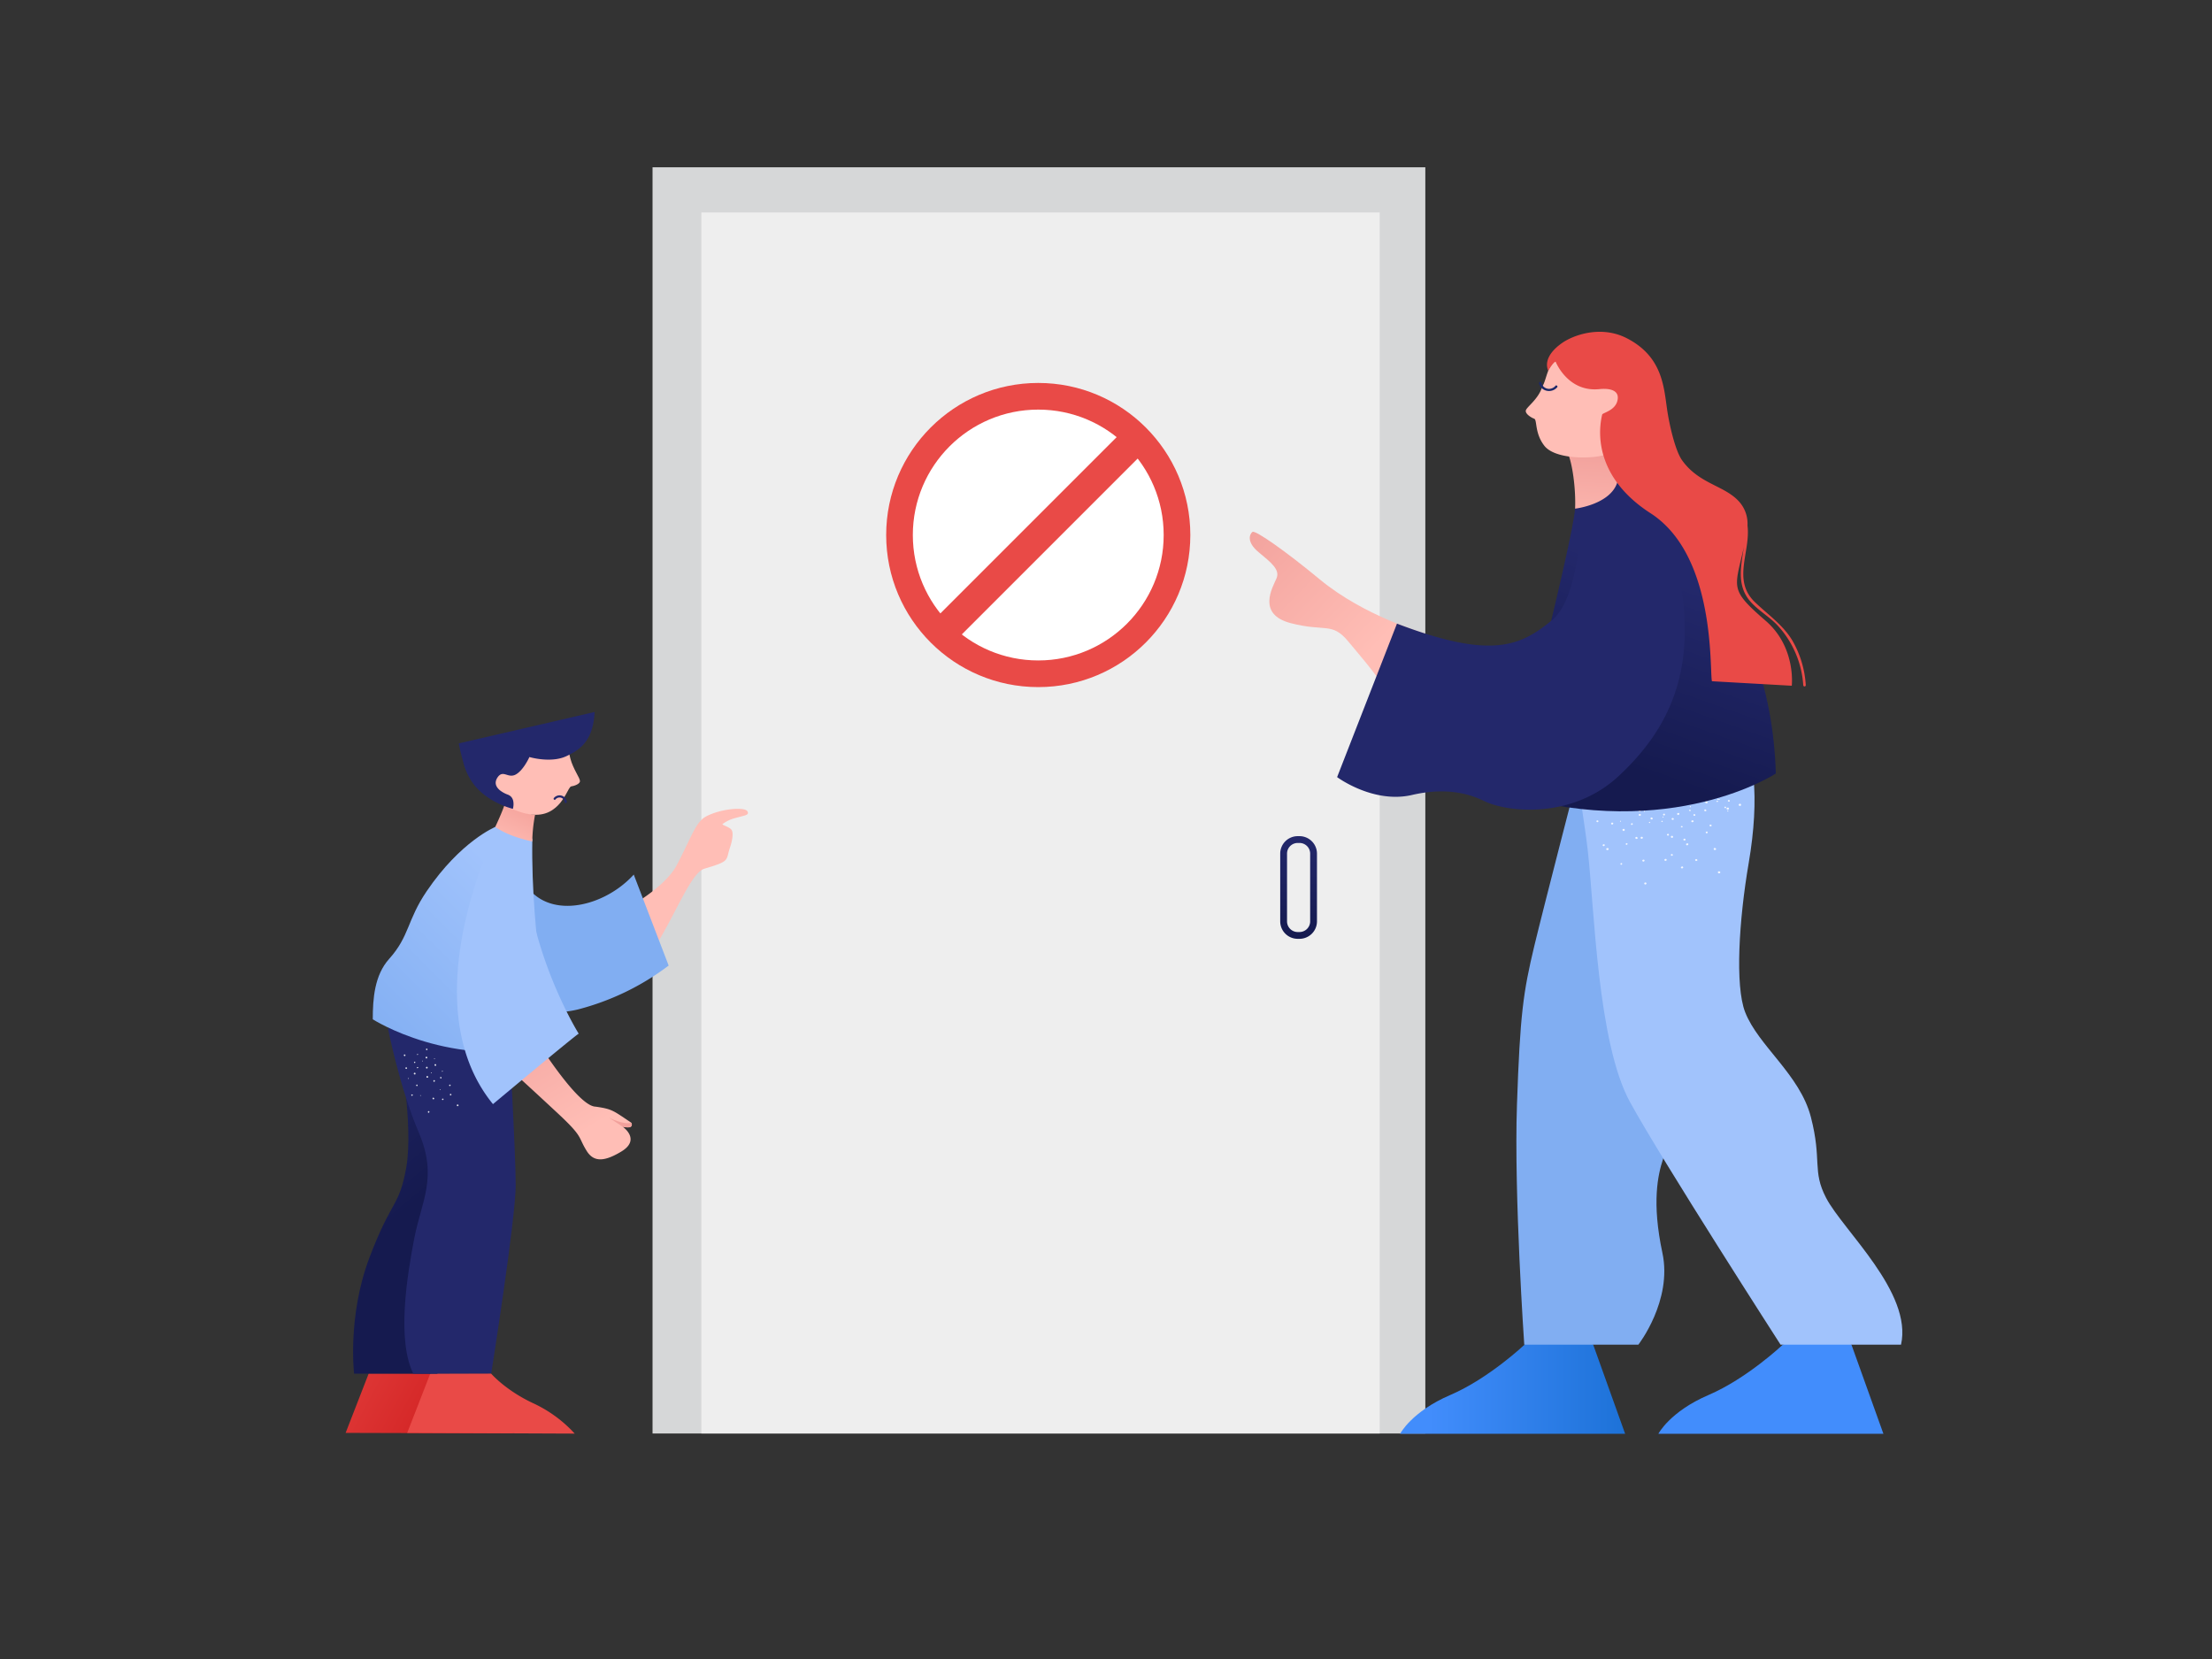 <svg xmlns="http://www.w3.org/2000/svg" version="1.1" viewBox="0 0 3000 2250" width="3000" height="2250">
<rect x="0" y="0" width="3000" height="2250" fill="#333333" stroke="none"/>
<defs/><!--ITEM: Illustration component 1--><g transform="translate(885.0 226.875) rotate(0.0 524.062 858.75)  scale(3.083 3.078)"><svg width="339.956" height="557.92" viewBox="0.0 0.0 339.956 557.92"><linearGradient id="a-i1" gradientTransform="matrix(0 1 -1 0 7528.658 -5498.951)" gradientUnits="userSpaceOnUse" x1="5793.673" x2="5838.91" y1="7244.452" y2="7244.452"><stop offset="0" stop-color="#23286b" fill="#000000"/><stop offset=".432" stop-color="#1d225f" fill="#000000"/><stop offset="1" stop-color="#151a4f" fill="#000000"/></linearGradient><path d="m0 0h339.956v557.92h-339.956z" fill="#d6d7d8"/><path d="m21.481 19.898h298.408v538.022h-298.408z" fill="#eee"/><path d="m284.591 339.959h-.77a7.706 7.706 0 0 1 -7.7-7.7v-29.84a7.706 7.706 0 0 1 7.7-7.7h.77a7.706 7.706 0 0 1 7.7 7.7v29.843a7.706 7.706 0 0 1 -7.7 7.697zm-.77-42.237a4.7 4.7 0 0 0 -4.7 4.7v29.843a4.7 4.7 0 0 0 4.7 4.7h.77a4.7 4.7 0 0 0 4.7-4.7v-29.846a4.7 4.7 0 0 0 -4.7-4.7z" fill="url(#a-i1)"/></svg></g><!--ITEM: Illustration component 2--><g transform="translate(1201.875 519.375) rotate(0.0 206.25 206.25)  scale(3.088 3.088)"><svg width="133.579" height="133.579" viewBox="0.0 0.0 133.579 133.579"><circle cx="66.79" cy="66.79" fill="#e94a47" r="66.79"/><circle cx="66.79" cy="66.79" fill="#fff" r="55.085"/><path d="m8.715 59.918h118.19v13.19h-118.19z" fill="#e94a47" transform="matrix(-.707 .707 -.707 -.707 162.791 65.595)"/></svg></g><!--ITEM: Illustration component 3--><g transform="translate(1695.0 450.0) rotate(0.0 442.5 747.188)  scale(3.032 3.041)"><svg width="291.899" height="491.469" viewBox="0.0 0.0 291.899 491.469"><linearGradient id="a-i3" gradientUnits="userSpaceOnUse" x1="67.241" x2="167.904" y1="465.621" y2="465.621"><stop offset=".129" stop-color="#428dfc" fill="#000000"/><stop offset=".999" stop-color="#1d72d8" fill="#000000"/></linearGradient><linearGradient id="b-i3" gradientTransform="matrix(.974 -.225 .225 .974 547.784 2131.491)" gradientUnits="userSpaceOnUse" x1="-31.742" x2="-76.577" y1="-2050.469" y2="-2120.213"><stop offset="0" stop-color="#ffbeb6" fill="#000000"/><stop offset="1" stop-color="#f2a19c" fill="#000000"/></linearGradient><linearGradient id="c-i3" gradientUnits="userSpaceOnUse" x1="198.803" x2="170.108" y1="114.089" y2="195.392"><stop offset="0" stop-color="#23286b" fill="#000000"/><stop offset="1" stop-color="#151a4f" fill="#000000"/></linearGradient><linearGradient xmlns:xlink="http://www.w3.org/1999/xlink" id="d-i3" gradientTransform="translate(0 -198)" x1="151.167" x2="153.744" xlink:href="#b-i3" y1="294.43" y2="250.977"/><path d="m153.613 451.73 14.287 39.739h-100.659s5.14-9.9 22.439-17.3 33.22-22.44 33.22-22.44l15.624-11.958 15.089 11.958" fill="url(#a-i3)"/><path d="m269.137 451.73 14.291 39.739h-100.663s5.14-9.9 22.439-17.3 33.221-22.44 33.221-22.44l18.725-7.738 11.987 7.738" fill="#428dfc"/><path d="m202.007 254.512c-9.151 23.094-25.689 41.758-21.929 65.285s10.076 33.035 4.772 49.164c-2.29 6.966-5.118 19.25-.276 41.846 4.562 21.293-10.761 40.923-10.761 40.923h-51.038s-4.642-66.772-3.263-107 2.776-50.112 7.787-70.947c4-16.62 20.679-80.857 20.679-80.857l8.775-.759c21.938 6.18 42.873 4.445 58.542 1.193 1.755 13.88-5.515 41.419-13.288 61.152z" fill="#81aef2"/><path d="m291.306 451.73h-53.881s-52.8-81.742-67.344-108.2-15.919-86.4-18.932-112.548c-1.717-14.9-4.521-26.64-4.521-41.144 26.952 8.24 54-7.908 70.8-12.462 8.427 7.67 10.746 30.429 5.743 59.557-4.338 25.259-6.192 54.722-1.586 66.5 5.879 15.033 24.48 27.781 29.406 46.791 5.029 19.4.473 23.89 6.8 36.022 7.585 14.54 38.77 42.201 33.515 65.484z" fill="#a1c3fc"/><path d="m197.512 202.567a.508.508 0 0 0 -.376.108.365.365 0 0 0 .125.325.509.509 0 0 0 .376-.108c.125-.217 0-.325-.125-.325zm-5.767-2.06a.509.509 0 0 0 -.376.108.365.365 0 0 0 .125.325.512.512 0 0 0 .377-.108c0-.217 0-.325-.126-.325zm-12.661 18.215c0-.109-.251-.217-.376-.109-.125 0-.251.217-.125.325 0 .109.25.217.376.109.125-.109.25-.217.125-.325zm-2.382-4.988a.146.146 0 0 0 -.251-.108c-.125 0-.25.217-.125.325s.251.217.376.108c0 0 .125-.216 0-.325zm-2.382-4.987c0-.109-.25-.217-.376-.109s-.25.217-.125.326c0 .108.251.216.376.108.125 0 .125-.108.125-.325zm-2.382-4.988c0-.108-.25-.216-.376-.108-.125.108-.25.217-.125.325 0 .109.251.217.376.109.125 0 .125-.217.125-.326zm16.046 6.289a.257.257 0 0 0 -.376 0 .188.188 0 0 0 0 .325.257.257 0 0 0 .376 0c.126-.108.126-.325 0-.325zm-4.387-3.9a.257.257 0 0 0 -.376 0l-.126.108c0 .109 0 .109.126.217h.251c.125 0 .125-.217.125-.325zm-4.513-3.8a.257.257 0 0 0 -.376 0 .188.188 0 0 0 0 .325.257.257 0 0 0 .376 0c.125 0 .125-.217 0-.325zm-13.284 15.723a.219.219 0 1 0 .251.217c0-.109 0-.217-.251-.217zm0-5.421a.219.219 0 1 0 0 .434.255.255 0 0 0 .251-.217.254.254 0 0 0 -.251-.217zm38.234.434a.628.628 0 0 0 -.626 0 .606.606 0 0 0 0 .65.906.906 0 0 0 .752 0 .6.6 0 0 0 -.126-.65zm-8.9-6.723a.913.913 0 0 0 -.752 0 .608.608 0 0 0 0 .651.913.913 0 0 0 .752 0 .612.612 0 0 0 0-.651zm-18.181 39.249a.438.438 0 1 0 0 .867.506.506 0 0 0 .5-.433c0-.326-.25-.434-.5-.434zm-.878-10.192a.507.507 0 0 0 -.5.434.507.507 0 0 0 1 0c0-.325-.126-.434-.5-.434zm-.752-10.191a.438.438 0 1 0 0 .867.508.508 0 0 0 .5-.434c0-.325-.251-.433-.5-.433zm-.877-10.192a.508.508 0 0 0 -.5.434.507.507 0 0 0 1 0c0-.325-.251-.434-.5-.434zm-.752-10.191a.438.438 0 1 0 .5.433c0-.325-.251-.542-.5-.433zm44.376-2.6a.486.486 0 0 0 -.626.217c-.126.217 0 .434.25.542a.486.486 0 0 0 .627-.216.356.356 0 0 0 -.251-.543zm-11.156-3.252a.486.486 0 0 0 -.627.217c-.126.217 0 .433.251.542a.486.486 0 0 0 .626-.217c.126-.217 0-.434-.25-.542zm-6.77 36.429a.486.486 0 0 0 -.627-.216c-.25.108-.376.325-.25.542a.486.486 0 0 0 .626.217c.377-.109.377-.326.251-.543zm-5.265-9.107a.487.487 0 0 0 -.627-.217c-.25.109-.376.325-.25.542a.485.485 0 0 0 .626.217c.251-.108.376-.325.251-.542zm-5.265-9.216a.487.487 0 0 0 -.627-.217c-.25.109-.376.326-.25.542a.485.485 0 0 0 .626.217.356.356 0 0 0 .251-.542zm-5.265-9.107a.487.487 0 0 0 -.627-.217c-.251.108-.376.325-.251.542a.487.487 0 0 0 .627.217c.251-.108.376-.325.251-.542zm-25.824 20.6a.486.486 0 0 0 -.627.217c-.125.217 0 .433.251.542s.5-.109.627-.325c.125-.109 0-.326-.251-.434zm3.761-9.65a.487.487 0 0 0 -.627.217c-.125.217 0 .434.251.542a.486.486 0 0 0 .627-.217c.125-.325 0-.542-.251-.542zm3.761-9.758c-.251-.108-.5.109-.627.326s0 .433.251.542a.486.486 0 0 0 .626-.217.457.457 0 0 0 -.25-.651zm38.735 13.878c-.125-.216-.376-.216-.626-.108s-.251.325-.126.542.376.217.627.109c.125-.217.251-.434.125-.543zm-5.641-7.806c0-.108-.125-.108-.125-.108h-.376c-.251.108-.251.325-.125.542.125.217.376.217.626.108.126 0 .126-.108.126-.217a.364.364 0 0 0 -.126-.325zm-5.641-7.7c-.125-.217-.376-.217-.627-.108s-.25.325-.125.542.376.217.627.108c.251-.108.376-.433.125-.542zm-27.2 29.382c-.25 0-.5.109-.5.326 0 .216.125.433.251.433.25 0 .5-.108.5-.325.125-.217-.125-.434-.251-.434zm2.382-8.89c-.251 0-.5.108-.5.325 0 .217.125.434.25.434.251 0 .5-.109.5-.326.125-.216-.125-.433-.251-.433zm2.382-8.891c-.251 0-.5.109-.5.325a.274.274 0 0 0 .25.434c.251 0 .5-.108.5-.325 0-.217-.126-.434-.251-.434zm2.256-8.89c-.25 0-.5.108-.5.325a.393.393 0 0 0 .376.434c.251 0 .5-.109.5-.326a.394.394 0 0 0 -.377-.433zm2.382-8.891c-.25 0-.5.109-.5.325a.393.393 0 0 0 .376.434c.251 0 .5-.108.5-.325a.393.393 0 0 0 -.376-.434zm38.861 7.481c-.25-.108-.5-.108-.626.109a.347.347 0 0 0 .125.542.48.48 0 0 0 .627-.109c.125-.108 0-.325-.126-.542zm-8.649-5.2c-.251-.108-.5-.108-.627.108s-.125.434.125.542.5.109.627-.108.125-.434-.125-.542zm-17.174 29.274a.394.394 0 0 0 -.377.433c0 .217.251.326.5.326a.393.393 0 0 0 .376-.434c-.125-.217-.251-.434-.5-.325zm-1.755-9a.394.394 0 0 0 -.377.433c0 .217.251.326.5.326a.393.393 0 0 0 .376-.434.367.367 0 0 0 -.5-.325zm-1.755-9a.394.394 0 0 0 -.377.433c0 .217.251.326.5.326a.393.393 0 0 0 .376-.434.367.367 0 0 0 -.5-.325zm-1.755-9a.394.394 0 0 0 -.377.433c0 .109 0 .109.126.217a.506.506 0 0 0 .376.109.393.393 0 0 0 .376-.434.367.367 0 0 0 -.5-.325zm-27.705 12.035c-.251-.109-.5-.109-.627.108s-.125.434.126.542.5.109.627-.108a.433.433 0 0 0 -.126-.542zm53.779-9.65a.259.259 0 0 0 -.376 0 .188.188 0 0 0 0 .325.257.257 0 0 0 .376 0 .188.188 0 0 0 0-.325zm-4.262-3.9a.257.257 0 0 0 -.376 0 .187.187 0 0 0 0 .325.257.257 0 0 0 .376 0 .188.188 0 0 0 0-.325zm-4.262-3.9a.257.257 0 0 0 -.376 0 .187.187 0 0 0 0 .325.259.259 0 0 0 .376 0 .188.188 0 0 0 0-.325zm-16.175 15.713a.219.219 0 1 0 .251.217.253.253 0 0 0 -.251-.217zm.126-5.421a.253.253 0 0 0 -.251.217.253.253 0 0 0 .251.216.219.219 0 1 0 0-.433zm.251-5.313a.254.254 0 0 0 -.251.217.253.253 0 1 0 .251-.217zm29.208-8.131a.509.509 0 0 0 -.376.108.365.365 0 0 0 .125.325.508.508 0 0 0 .376-.108.365.365 0 0 0 -.125-.325zm-17.174 14.311a.146.146 0 0 0 -.251-.108c-.125 0-.25.108-.125.325 0 .108.251.217.376.108 0-.108.125-.216 0-.325zm-2.131-4.987c0-.109-.251-.217-.376-.109-.126 0-.251.217-.126.326 0 .108.251.216.376.108a.364.364 0 0 0 .126-.325zm-2.257-5.1c0-.108-.25-.217-.376-.108-.125 0-.25.216-.125.325a.146.146 0 0 0 .251.108c.25-.108.376-.217.25-.325zm-19.556 9.433a.511.511 0 0 0 -.376.108.364.364 0 0 0 .126.325c.125.109.25 0 .376-.108s0-.321-.126-.321zm2.633-4.879a.509.509 0 0 0 -.376.108.365.365 0 0 0 .125.325.508.508 0 0 0 .376-.108c0-.109 0-.325-.125-.325zm2.507-4.879a.509.509 0 0 0 -.376.108.365.365 0 0 0 .125.325.512.512 0 0 0 .377-.108c.125-.217 0-.325-.126-.325zm35.6 12.36a.506.506 0 0 0 -.376-.109.367.367 0 0 0 -.125.326.508.508 0 0 0 .376.108c.125 0 .25-.217.125-.325zm-3.886-5.2a.506.506 0 0 0 -.376-.109.365.365 0 0 0 -.126.325.508.508 0 0 0 .377.109c.25 0 .25-.109.125-.325zm-3.761-5.1a.506.506 0 0 0 -.376-.109c-.125 0-.125.217-.125.326a.259.259 0 0 0 .376 0c.125 0 .251-.109.125-.217zm-21.938 14.745a.681.681 0 0 0 -.376.217c0 .108 0 .217.251.325a.509.509 0 0 0 .376-.108c0-.217-.125-.434-.251-.434zm1.505-5.963a.674.674 0 0 0 -.376.217c0 .108 0 .217.25.325.126 0 .376 0 .376-.217 0-.217-.125-.325-.25-.325zm1.5-6.072a.684.684 0 0 0 -.376.217c0 .109 0 .217.251.325a.361.361 0 0 0 .376-.217c0-.108-.126-.216-.251-.325zm1.5-5.963c-.125 0-.376.108-.376.217s0 .217.251.325a.36.36 0 0 0 .376-.217c0-.217-.125-.325-.251-.325zm27.2-1.3c-.125-.108-.376-.108-.376.108-.125.109 0 .326.125.326.126.108.251 0 .376-.109a.485.485 0 0 0 -.125-.325zm-16.91 16.591c0-.108-.126-.216-.376-.216-.126 0-.251.108-.251.325 0 .108.125.217.376.217h.125c.126-.109.251-.217.126-.326zm-1.5-6.288c-.125 0-.25.217-.25.325s.25.217.376.217.25-.108.25-.325a.674.674 0 0 0 -.376-.217zm-1.258-6.072c-.126 0-.251.109-.251.326 0 .108.125.217.376.217.126 0 .251-.109.251-.326a.684.684 0 0 0 -.376-.217zm-23.944 7.265c-.125-.109-.25 0-.376.108-.125.109 0 .217.126.325a.257.257 0 0 0 .376 0 .581.581 0 0 0 -.126-.433zm4.137-4.988c-.125-.108-.376 0-.376.109-.125.108 0 .217.125.325a.259.259 0 0 0 .376 0c0-.217 0-.325-.125-.434zm33.1 35.346a.385.385 0 0 0 -.376.542c0 .217.251.433.627.325a.386.386 0 0 0 .376-.542c-.005-.217-.256-.325-.629-.325zm-1.881-10.409a.386.386 0 0 0 -.376.542c0 .217.251.434.627.326a.386.386 0 0 0 .376-.543.712.712 0 0 0 -.627-.325zm-1.88-10.408c-.251 0-.5.217-.376.433s.251.434.5.326a.386.386 0 0 0 .377-.542.38.38 0 0 0 -.5-.217zm-1.88-10.409a.385.385 0 0 0 -.376.542c0 .217.25.434.626.326a.385.385 0 0 0 .376-.542c-.125-.217-.376-.434-.626-.326zm-1.881-10.408a.386.386 0 0 0 -.376.542.367.367 0 0 0 .5.325.386.386 0 0 0 .376-.542.367.367 0 0 0 -.5-.325zm-42 31.334a.656.656 0 0 0 -.752.108.465.465 0 0 0 .125.651.659.659 0 0 0 .753-.109c.25-.325.125-.542-.126-.65zm7.271-8.566a.658.658 0 0 0 -.752.109.462.462 0 0 0 .125.65c.251.217.5.109.752-.108a.6.6 0 0 0 -.125-.651zm7.145-8.565a.659.659 0 0 0 -.752.108.464.464 0 0 0 .126.651.659.659 0 0 0 .752-.108.464.464 0 0 0 -.126-.651zm7.146-8.457a.657.657 0 0 0 -.752.109.462.462 0 0 0 .125.65.656.656 0 0 0 .752-.108.448.448 0 0 0 -.125-.651zm37.858 5.965a.513.513 0 0 0 -.752-.108.381.381 0 0 0 -.125.65.513.513 0 0 0 .752.109.463.463 0 0 0 .125-.651zm-6.393-9a.514.514 0 0 0 -.752-.108.448.448 0 0 0 -.126.65c.126.217.5.217.752.109a.464.464 0 0 0 .126-.651zm-27.2 33.394c-.251-.108-.5.109-.627.325-.125.217.126.434.376.542a.71.71 0 0 0 .627-.325c0-.325-.125-.542-.376-.542zm2.883-10.3c-.25-.108-.5.109-.627.325-.125.217.126.434.377.542.25.109.5-.108.626-.325a.59.59 0 0 0 -.376-.542zm2.758-10.191a.711.711 0 0 0 -.627.325.592.592 0 0 0 .376.542c.251.108.5-.109.627-.325.126-.326 0-.542-.376-.542zm2.883-10.3a.711.711 0 0 0 -.626.326.59.59 0 0 0 .376.542.712.712 0 0 0 .626-.325c.126-.217-.125-.434-.376-.543zm-1.131 34.151a.714.714 0 0 0 -.627.325c-.125.217.126.434.376.543a.711.711 0 0 0 .627-.326c0-.217-.125-.542-.376-.542zm2.257-10.3a.712.712 0 0 0 -.627.325.591.591 0 0 0 .376.543.712.712 0 0 0 .627-.326.369.369 0 0 0 -.376-.542zm2.381-10.3a.712.712 0 0 0 -.626.325c-.126.217.125.434.376.543a.713.713 0 0 0 .627-.326c.125-.217-.126-.433-.377-.542zm2.382-10.3a.715.715 0 0 0 -.627.325.59.59 0 0 0 .377.542.71.71 0 0 0 .626-.325.59.59 0 0 0 -.376-.542zm-29.083-5.1a.479.479 0 0 0 -.627-.108.349.349 0 0 0 -.125.542c.125.217.5.217.752.108 0-.108.125-.325 0-.542zm42.246 9.758c-.251 0-.5.326-.376.542 0 .217.376.434.627.326.25 0 .5-.326.376-.542 0-.217-.251-.434-.627-.326zm-2.382-10.3c-.251 0-.5.325-.376.542s.376.434.627.326c.251 0 .376-.217.376-.543 0-.216-.251-.433-.627-.325zm-38.109 23.419c-.251-.108-.5-.108-.627.109a.463.463 0 0 0 .126.65.656.656 0 0 0 .752-.108c.125-.217 0-.434-.251-.651zm6.769-8.673c-.25-.109-.5-.109-.626.108a.462.462 0 0 0 .125.65.656.656 0 0 0 .752-.108c0-.217 0-.542-.251-.65zm6.77-8.783a.657.657 0 0 0 -.752.109.462.462 0 0 0 .125.65.656.656 0 0 0 .752-.108.448.448 0 0 0 -.125-.651zm6.644 12.577c-.126-.108-.376 0-.5.109-.125.217 0 .325.251.433s.376 0 .5-.216c-0-.105-0-.322-.251-.322zm3.635-7.264a.41.41 0 0 0 -.5.108c-.126.217 0 .326.251.434s.376 0 .5-.217c0-.108-.125-.325-.251-.325zm3.636-7.373c-.251-.108-.376 0-.5.217s0 .325.251.434.376 0 .5-.217a.789.789 0 0 0 -.25-.434zm3.51-7.264c-.251-.108-.376 0-.5.217s0 .325.251.434c.125.108.376 0 .5-.109.126-.217 0-.433-.25-.542zm8.524 13.228q-.377 0-.376.325 0 .325.376.325.377 0 .376-.325t-.376-.325zm.125-7.915c-.25 0-.376.108-.376.325s.126.325.376.325q.377 0 .376-.325 0-.326-.376-.325zm-32.217 4.236a.428.428 0 0 0 -.5 0 .3.3 0 0 0 0 .434.428.428 0 0 0 .5 0 .3.3 0 0 0 0-.434zm6.519-5.529a.426.426 0 0 0 -.5 0 .3.3 0 0 0 0 .433.426.426 0 0 0 .5 0 .3.3 0 0 0 0-.433zm28.08-.217c-.125 0-.25 0-.25.108s0 .217.125.217a.465.465 0 0 0 .251-.108c0-.109-.126-.109-.126-.217zm.752-4.229c-.125 0-.25 0-.25.109 0 .108 0 .217.125.217.125 0 .251 0 .251-.109.125-.108 0-.217-.126-.217zm-6.639 11.055c-.125-.108-.376 0-.5.109-.125.108-.125.325.125.325a.334.334 0 0 0 .5-.108c.125-.109.125-.217-.126-.326zm4.388-6.071c-.125-.109-.376 0-.5.108s0 .326.126.434c.125.108.376 0 .5-.108.126-.217.126-.326-.125-.434zm4.513-6.072c-.126-.108-.376 0-.5.109s0 .325.126.433c.125.109.376 0 .5-.108a.588.588 0 0 0 -.125-.434z" fill="#fff" opacity=".86"/><path d="m78.108 134.464s-26.793-7.556-46.7-23.962c-15.769-13.002-29.008-22.177-30.214-21.256s-2.846 4.388 2.727 9.019 9.774 7.778 8 11.791-8.8 15.928 6.394 19.88 18.406-.521 25.493 7.877c4.464 5.4 12.313 14.271 15.913 20.387z" fill="url(#b-i3)"/><path d="m235.3 196.992s-46.376 30.671-119.728 9.275c0 0 28.941-112.6 29.943-127.514 0 0 16.184-3.316 18.564-12.272 16.541 14.427 68.849 49.145 71.221 130.511z" fill="url(#c-i3)"/><path d="m159.034 71.309a287.807 287.807 0 0 1 31.466 30.944c12.48 50.124-5.742 77.622-25.779 96.146-20.714 18.938-49.307 16.022-59.888 10.876-4.492-2.179-15.054-6.687-32.276-2.708-17.344 4.007-33.489-7.96-33.489-7.96l26.771-68.457c42.314 16.086 55.2 10.022 69.267-1.463 16.788-13.656 13.256-72.4 13.256-72.4 4.061 4.213 5.938 11.228 10.672 15.022z" fill="#23286b"/><path d="m164.419 67.077c-3.1 9.977-18.9 11.8-18.9 11.8.377-9.4-1.371-20.971-3.349-24.795a65.728 65.728 0 0 0 16.09-2.15 54.407 54.407 0 0 0 6.159 15.145z" fill="url(#d-i3)"/><path d="m169.433 22.306c12.657 13.536-2.571 31.777-11.395 32.792-6.017 1.63-21.655 1.717-26.294-4.3-4.387-5.641-3.134-11.533-4.513-12.034s-4.011-2.132-3.76-3.636 5.265-4.763 7.145-10.029a4.617 4.617 0 0 1 .627-1.378.388.388 0 0 1 .125-.251c1.379-3.134 2.076-8.049 4.834-10.306-.002 0 20.585-4.383 33.231 9.142z" fill="#ffbeb6"/><path d="m242.687 137.672c-4.137-6.9-10.959-11.586-16.6-16.976-10.53-9.9-1.952-22.512-3.457-34.3a14.647 14.647 0 0 0 -3.635-10.53c-6.519-7.4-17.966-7.858-25.636-18.583-3.067-4.283-5.734-16.004-6.708-22.783-1.457-10.14-2.163-23.513-17.987-31.623-11.511-5.9-23.791-1.459-28.868 2.042-5.165 3.56-8.143 8.046-6.3 12.462 0 0 2.144-3.75 3.3-4.086 0 0 5.392 13.752 19.648 12.264 3.026-.316 9.4-.263 7.975 5.274-1.118 4.352-6.553 5.283-6.788 6.066-2.758 11.659-.371 29.881 21.621 44.008 29.412 18.893 26.345 70.174 27.474 74.937l35.71 2.009s2.006-17.174-11.658-28.958-14.166-13.914-11.659-24.821c.627-2.757 1.379-5.515 1.881-8.148-1.129 7.9-3.134 16.046 1.88 23.066 3.51 4.764 9.151 7.647 13.163 11.909a43.453 43.453 0 0 1 11.533 26.7.564.564 0 0 0 1.128 0 45.015 45.015 0 0 0 -6.017-19.929z" fill="#e94a47"/><path d="m137.526 24.72a4.821 4.821 0 0 1 -6.629.673 4.9 4.9 0 0 1 -1.517-2.307c-.182-.65.882-1.166 1.051-.391a3.525 3.525 0 0 0 4.383 2.615 3.768 3.768 0 0 0 1.893-1.183c.316-.6 1.246.134.819.593z" fill="#1c2868"/></svg></g><!--ITEM: Illustration component 4--><g transform="translate(468.75 965.625) rotate(0.0 272.812 489.375)  scale(2.916 2.899)"><svg width="187.124" height="337.598" viewBox="0.0 0.0 187.124 337.598"><linearGradient id="a-i4" gradientUnits="userSpaceOnUse" x1="-35.72" x2="32.043" y1="294.013" y2="330.038"><stop offset="0" stop-color="#e94a47" fill="#000000"/><stop offset=".992" stop-color="#d62929" fill="#000000"/></linearGradient><linearGradient id="b-i4" gradientUnits="userSpaceOnUse" x1="-28.656" x2="32.196" y1="157.17" y2="230.369"><stop offset="0" stop-color="#23286b" fill="#000000"/><stop offset="1" stop-color="#151a4f" fill="#000000"/></linearGradient><linearGradient id="c-i4" gradientUnits="userSpaceOnUse" x1="91.148" x2="19.783" y1="94.258" y2="165.623"><stop offset="0" stop-color="#a1c3fc" fill="#000000"/><stop offset="1" stop-color="#81aef2" fill="#000000"/></linearGradient><linearGradient id="d-i4" gradientTransform="matrix(.99 -.14 .14 .99 -37.803 1207.995)" gradientUnits="userSpaceOnUse" x1="271.045" x2="287.179" y1="-1115.645" y2="-1141.172"><stop offset="0" stop-color="#ffbeb6" fill="#000000"/><stop offset="1" stop-color="#f29b94" fill="#000000"/></linearGradient><linearGradient id="e-i4" gradientTransform="matrix(-.854 .52 .52 .854 17300.116 -6397.763)" gradientUnits="userSpaceOnUse" x1="18109.028" x2="18109.028" y1="-3307.711" y2="-3380.746"><stop offset="0" stop-color="#ffbeb6" fill="#000000"/><stop offset="1" stop-color="#f2a19c" fill="#000000"/></linearGradient><linearGradient xmlns:xlink="http://www.w3.org/1999/xlink" id="f-i4" x1="127.802" x2="127.802" xlink:href="#e-i4" y1="193.626" y2="189.238"/><path d="m125.819 94.542s21.756-10.623 28.242-22.981 8.652-19.942 13.364-22.568c6.722-3.747 18.191-4.723 19.428-2.551 1.061 1.863-1.018 1.853-5.759 3.212a16.537 16.537 0 0 0 -5.809 2.8c-.419.378 3.61 1.42 4.327 2.887.817 1.673.14 5.156-.846 8.083-2.07 6.144.356 6.246-11.806 9.864-8.826 2.347-19.478 40.633-37.827 54.115s-2.331-32.742-3.314-32.858 3.314 32.857 3.314 32.857" fill="#ffbeb6"/><path d="m150.243 118.627a119.26 119.26 0 0 1 -42.228 20.541 47.674 47.674 0 0 1 -35.783-5.5c-22.738-13.771-38.708-24.366-21.321-59.6 2.851-5.784 18.089-19.678 18.668-20.268l10.633 6.662s-3.047 8.77 1.143 15.421c8.325 22.217 37.345 17.049 52.654.193z" fill="#81aef2"/><path d="m10.748 309.458-10.748 27.804 77.9.224s-6.7-8.173-19.57-14.219-19.369-13.809-19.369-13.809z" fill="url(#a-i4)"/><path d="m39.394 309.458-10.748 27.8 77.9.336a60.832 60.832 0 0 0 -19.57-14.331c-12.763-6.046-19.369-13.809-19.369-13.809h-28.213" fill="#e94a47"/><path d="m3.941 309.57s-3.181-26.842 7.119-54.27 13.84-23.541 17.14-42.2c3.563-20.142-3.679-59.148-3.679-59.148l39.521 1.538s4.062 55.52 1.039 69.627-22.425 84.453-22.425 84.453z" fill="url(#b-i4)"/><path d="m19.688 147.99s5.375 27.678 14.332 48.726 1.232 32.132-2.127 49.71-8.15 47.246-.425 63.144l36.251-.112s11.381-72.317 11.381-88.104-3.321-73.364-3.321-73.364z" fill="#23286b"/><path d="m40.038 168.709c0-.112-.112-.112-.224-.112s-.112.112-.112.224.112.112.224.112c.112 0 .224-.112.112-.224zm-10.684 2.691c0-.112-.112-.112-.224-.112s-.112.112-.112.224.112.112.224.112c.112 0 .224-.112.112-.224zm12.146-9.2c0-.112-.112-.112-.224-.112-.112 0-.112.112-.112.224s.112.112.224.112.112-.112.112-.224zm-2.9 24.521c-.224 0-.335.224-.335.448a.357.357 0 0 0 .335.336c.224 0 .336-.224.336-.448.112-.224-.112-.336-.336-.336zm2.166-6.3c-.224 0-.336.224-.336.448 0 .224.224.336.448.336s.336-.224.336-.448c-.112-.112-.224-.336-.448-.336zm.392-8.192c-.224 0-.336.224-.336.448a.358.358 0 0 0 .336.336.358.358 0 0 0 .336-.336c.112-.336-.112-.448-.336-.448zm-3.458-6.229c-.224 0-.336.224-.336.448 0 .223.224.335.448.335s.336-.224.336-.447-.224-.448-.448-.336zm-9.388.265c-.224-.112-.448 0-.448.224-.112.224 0 .447.224.447.224.112.336 0 .448-.224.112-.111 0-.335-.224-.447zm-.759-6c-.224-.112-.448 0-.448.224-.112.224 0 .336.224.448.224.112.447 0 .447-.224.112-.224 0-.448-.223-.448zm3.422 18.635a.582.582 0 0 0 -.448.224c0 .224 0 .336.224.448a.582.582 0 0 0 .448-.224c.112-.221.001-.333-.224-.448zm2.261-4.578a.582.582 0 0 0 -.448.224.581.581 0 0 0 .224.447.354.354 0 1 0 .224-.671zm.336-8.229a.582.582 0 0 0 -.448.224c0 .112 0 .336.224.336a.582.582 0 0 0 .448-.224c0-.112-.112-.224-.224-.336zm4.276-8.59a.354.354 0 1 0 .224.448c0-.221-.112-.445-.224-.445zm10.908 21.185c-.224 0-.336.224-.224.448 0 .224.224.336.336.224a.358.358 0 0 0 .336-.336c0-.224-.224-.448-.448-.336zm-4.525-7.949c-.224 0-.336.224-.224.448 0 .224.224.336.336.224.224 0 .336-.224.224-.336 0-.224-.224-.448-.336-.336zm-12.17-7.131c-.224 0-.336.224-.224.336 0 .223.224.335.336.223.224 0 .336-.223.224-.335 0-.112-.224-.224-.336-.224zm3.733-.5c-.112 0-.224 0-.224.112 0 .112 0 .224.112.224s.224 0 .224-.112a.391.391 0 0 1 -.112-.225zm8.225 13.4c-.112 0-.224 0-.224.112 0 .112 0 .224.112.224s.224 0 .224-.112a.391.391 0 0 1 -.112-.232zm-9.126 2.735c-.112 0-.224 0-.224.112 0 .112 0 .224.112.224s.224 0 .224-.112a.391.391 0 0 1 -.112-.228zm10.132-11.408a.241.241 0 0 0 -.224.224c0 .112 0 .224.112.224s.224 0 .224-.112c.112-.224 0-.336-.112-.336zm-11.437-7.785c-.112-.112-.224 0-.335 0-.112.112 0 .224 0 .336.111.112.223 0 .335 0 .224-.224.112-.336 0-.336zm-1.247 8.789c-.224-.112-.448-.112-.56.112s-.112.447.112.559c.224.112.448.112.56-.112s.112-.447-.112-.559zm5.486-7.5a.392.392 0 0 0 -.56.112c-.112.224-.112.448.112.56s.448.112.56-.112a.493.493 0 0 0 -.112-.56zm7.453 19.537c-.224 0-.448.112-.448.224 0 .224.112.448.224.448.224 0 .448-.112.448-.336.112-.112-.112-.336-.224-.336zm3.3-6.549c-.224 0-.448.112-.448.224 0 .223.112.447.224.447.224 0 .448-.112.448-.335.112-.112 0-.336-.224-.336zm3.579 9.292c-.224 0-.448.112-.448.336s.112.448.336.448.448-.112.448-.336-.112-.448-.336-.448zm-13.95-13.243c-.224-.112-.448-.112-.56.112-.112.224-.112.448.112.56s.448.112.56-.112a.39.39 0 0 0 -.112-.56zm3.76-5.568c-.224-.112-.448-.112-.56.112-.112.224-.112.448.112.56s.448.112.56-.112c.112-.112 0-.336-.112-.56z" fill="#fff" opacity=".86"/><path d="m96.35 155.887c-47.022 11.644-83.724-12.114-83.724-12.114 0-9.692.8-20.619 7.6-28.244 9.572-10.723 8.252-18.018 17.479-31.69 15.832-23.456 31.874-30.039 31.874-30.039 8.089 0 12.34 1.169 17.266 5.536-.866 47.133 9.505 96.551 9.505 96.551z" fill="url(#c-i4)"/><path d="m86.81 60.581c-7.57-1.7-12.99-3.906-17.231-6.786 0 0 5.4-11.4 4.987-13.485l1.218.619a.388.388 0 0 1 -.079.237 3.5 3.5 0 0 1 -.825 1.361l.633.476c.237.079.379.285.617.365l2.943 1.618a23.663 23.663 0 0 0 9.037 3.129 72.877 72.877 0 0 0 -1.3 12.466z" fill="url(#d-i4)"/><path d="m96.694 45.472c5.391-3.843 6.9-10.493 8.249-10.666s4.106-1.119 4.041-2.5c.041-1.415-3.144-5.524-4.47-10.581-.993-3.784-1.367-6.91-1.561-7.554-5.581-4.45-12.756-5.852-21.671-1.99-11.667 5.052-17.664 11.43-17.229 20.836 2.97 6.35 11.643 11.056 11.311 11.507l.7.375c.246.042.418.225.665.267l3.153 1.156c5.673 2.151 11.85 2.864 16.812-.85z" fill="#ffbeb6"/><path d="m52.621 14.7s.57 3.312 2.085 8.753a28.324 28.324 0 0 0 5.223 10.821c5.671 7.126 14.789 10.259 17.859 11.047a8.175 8.175 0 0 0 .138-3.818 4.467 4.467 0 0 0 -.153-.492c-.026-.08-.06-.16-.093-.24a3.673 3.673 0 0 0 -.381-.69 3.331 3.331 0 0 0 -.765-.807 4.165 4.165 0 0 0 -1.1-.608 13.479 13.479 0 0 1 -3.309-1.753 7.115 7.115 0 0 1 -1.387-1.32c-.007 0-.007 0-.008-.006a4.589 4.589 0 0 1 -.48-.738 3.548 3.548 0 0 1 -.4-2.31v-.007a4.1 4.1 0 0 1 .374-1.158s-.008-.006 0-.007a5.406 5.406 0 0 1 .469-.812 4.277 4.277 0 0 1 1.031-1.1c2.164-1.544 4.258 1.495 7.387-.2 3.52-1.907 6.214-7.836 6.366-8.177a.007.007 0 0 0 .006-.008l.008.006c3.315.955 11.281 2.336 17.06-.353.257-.117.513-.24.768-.371 5.8-2.8 11.856-7.032 12.49-20.353z" fill="#23286b"/><path d="m102.385 42.609a.5.5 0 0 1 -.5-.45 2.4 2.4 0 0 0 -4.263-1.26.5.5 0 0 1 -.78-.626 3.4 3.4 0 0 1 6.038 1.785.5.5 0 0 1 -.447.548z" fill="#23286b"/><path d="m98.716 187.792c12.129 11.349 9.17 10.764 13.462 17.646 3.5 5.6 8.816 4.559 15.983.239 9.438-5.689.668-11.678.668-11.678a8.557 8.557 0 0 0 3.14.305 1.294 1.294 0 0 0 .567-2.381c-8.183-5.482-8.509-6.172-16.294-7.291-9.046-.2-30.765-36.053-32.64-39.384-4.107 5.241-13.054 8.377-18.569 12.108 2.967 1.781 23.709 21.103 33.683 30.436z" fill="url(#e-i4)"/><path d="m70.2 55.4s-40.3 80.408-1.67 128.054c0 0 37.467-31.491 39.871-32.968 0 0-26.173-42.021-25.306-89.9a40.778 40.778 0 0 1 -6.66-1.936c-4.914-1.721-6.235-3.25-6.235-3.25z" fill="#a1c3fc"/><path d="m128.829 194-6.305-4.181s6.845 3.457 10.283 2.337c0-.001 1.832 3.137-3.978 1.844z" fill="url(#f-i4)"/></svg></g></svg>